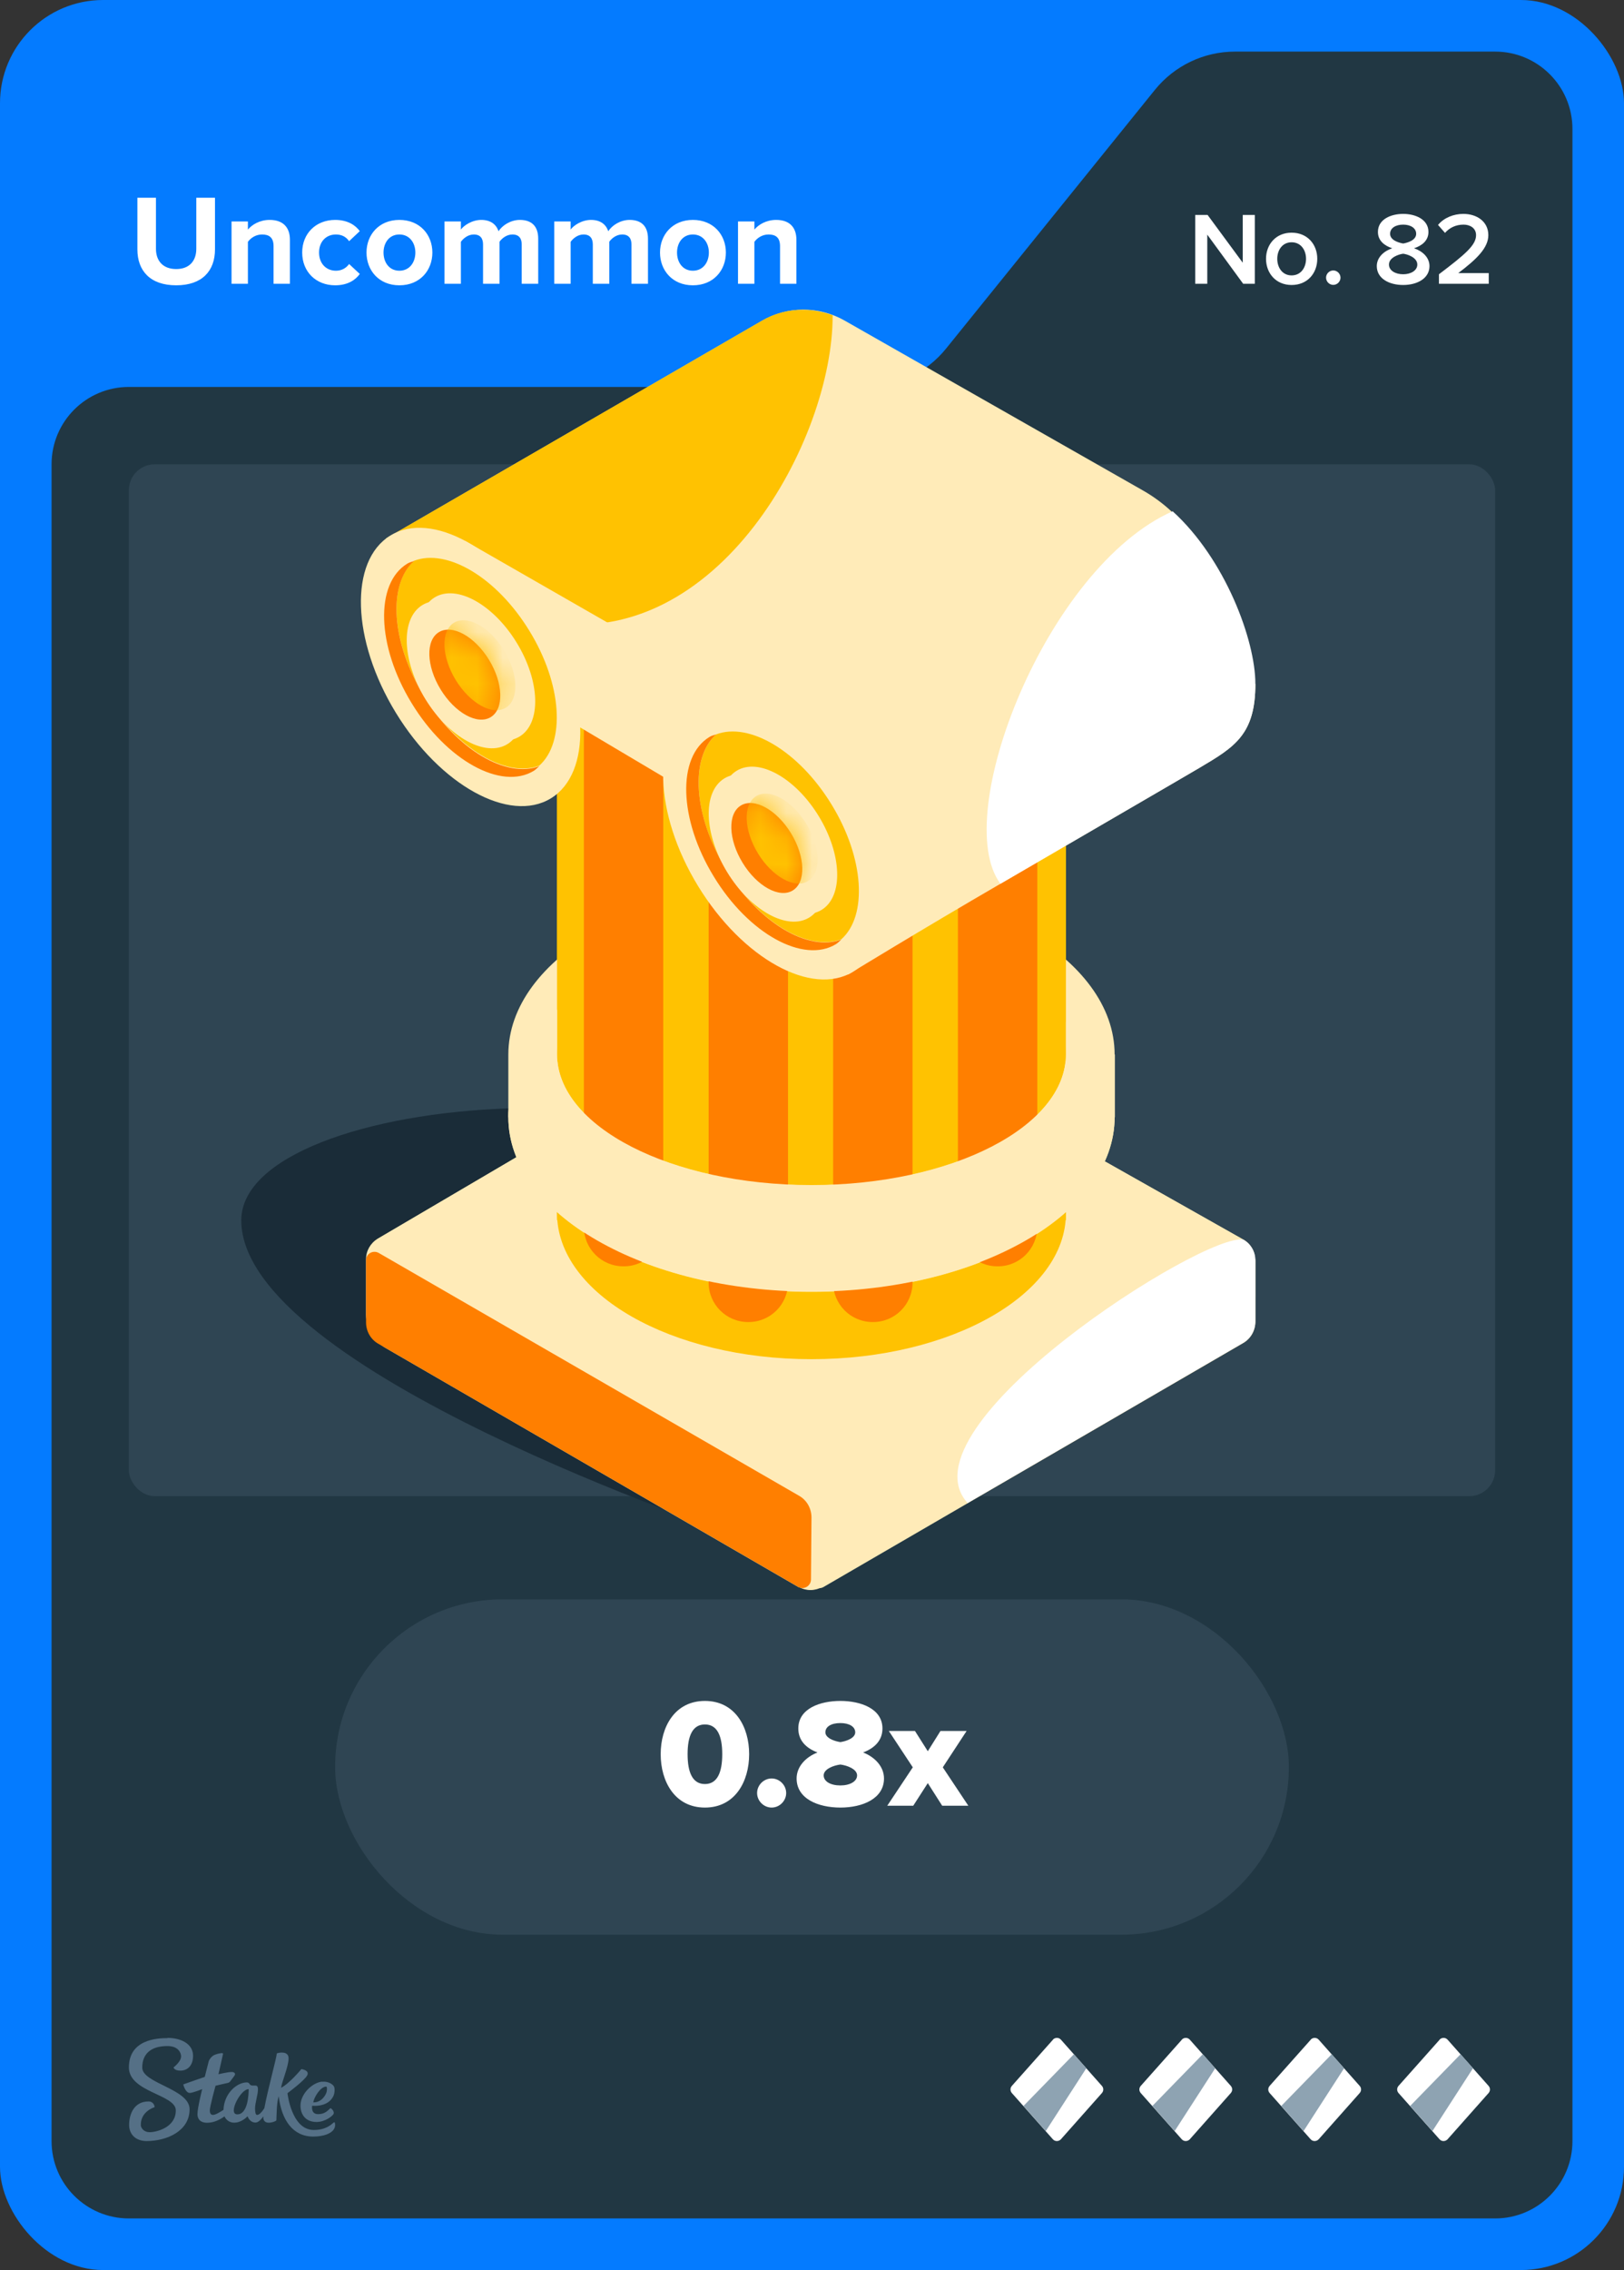 <svg width="63" height="88" viewBox="0 0 63 88" fill="none" xmlns="http://www.w3.org/2000/svg">
<rect x="0" y="0" width="63" height="88" fill="#333333" stroke="none"/>
<rect width="63" height="88" rx="4" fill="#047BFF"/>
<path d="M36.701 13.513L44.799 3.487C45.559 2.546 46.702 2 47.911 2H58C59.657 2 61 3.343 61 5V83C61 84.657 59.657 86 58 86H5C3.343 86 2 84.657 2 83V18C2 16.343 3.343 15 5 15H33.589C34.798 15 35.941 14.454 36.701 13.513Z" fill="#213743"/>
<rect x="5" y="18" width="53" height="40" rx="1" fill="#2F4553"/>
<path d="M9.36 47.3C9.34 53.12 28.5 59.5 28.5 59.5C28.5 59.5 39.77 52.16 35.4 47.65C28.52 40.54 9.38 42.38 9.36 47.3Z" fill="#1A2C38"/>
<path d="M31 61.54L14.95 52.25C14.49 51.98 14.2 51.49 14.2 50.95V48.81C14.2 48.49 14.37 48.19 14.65 48.02L20.83 44.39L42.01 44.54L48.23 48.05C48.52 48.21 48.69 48.52 48.69 48.84V50.21C48.69 51.17 48.18 52.06 47.35 52.54L31.89 61.52C31.61 61.68 31.27 61.68 30.99 61.52L31 61.54Z" fill="#FFEBB8"/>
<path d="M31.48 58.27L14.68 48.57C14.47 48.45 14.46 48.14 14.68 48.01L31.08 38.37L48.2 48.04C48.42 48.16 48.42 48.48 48.2 48.6L31.48 58.26V58.27Z" fill="#FFEBB8"/>
<path d="M31.45 61.24L31.47 58.83C31.47 58.49 31.66 58.17 31.96 58L48.21 48.61C48.43 48.49 48.7 48.64 48.7 48.89V51.23C48.7 51.58 48.52 51.9 48.22 52.07L31.95 61.52C31.73 61.65 31.46 61.49 31.46 61.24H31.45Z" fill="#FFEBB8"/>
<path d="M14.2 48.86V51.26C14.2 51.61 14.38 51.93 14.69 52.1L30.97 61.52C31.18 61.64 31.45 61.49 31.46 61.24L31.48 58.83C31.48 58.48 31.3 58.15 30.99 57.98L14.69 48.57C14.47 48.45 14.2 48.6 14.2 48.85V48.86Z" fill="#FF7F00"/>
<path d="M41.35 29.45H21.61V47.3H41.35V29.45Z" fill="#FFC201"/>
<path d="M31.48 52.69C36.931 52.69 41.35 50.16 41.35 47.04C41.35 43.92 36.931 41.39 31.48 41.39C26.029 41.39 21.61 43.92 21.61 47.04C21.61 50.16 26.029 52.69 31.48 52.69Z" fill="#FFC201"/>
<path d="M31.48 50.08C37.975 50.08 43.24 47.049 43.24 43.31C43.24 39.571 37.975 36.54 31.48 36.54C24.985 36.54 19.72 39.571 19.72 43.31C19.72 47.049 24.985 50.08 31.48 50.08Z" fill="#FFEBB8"/>
<path d="M43.24 40.88C43.24 37.14 37.97 34.11 31.48 34.11C24.99 34.11 19.72 37.14 19.72 40.88V43.31H43.25V40.88H43.24Z" fill="#FFEBB8"/>
<path d="M41.35 23.29H21.61V41.14H41.35V23.29Z" fill="#FFC201"/>
<path d="M31.48 45.95C36.931 45.95 41.35 43.68 41.35 40.88C41.35 38.08 36.931 35.81 31.48 35.81C26.029 35.81 21.61 38.08 21.61 40.88C21.61 43.68 26.029 45.95 31.48 45.95Z" fill="#FFC201"/>
<path d="M24.2 24.04H24.18C23.335 24.04 22.65 24.725 22.65 25.57V47.56C22.65 48.405 23.335 49.09 24.18 49.09H24.2C25.045 49.09 25.73 48.405 25.73 47.56V25.57C25.73 24.725 25.045 24.04 24.2 24.04Z" fill="#FF7F00"/>
<path d="M29.04 26.2H29.02C28.175 26.2 27.49 26.885 27.49 27.73V49.72C27.49 50.565 28.175 51.25 29.02 51.25H29.04C29.885 51.25 30.57 50.565 30.57 49.72V27.73C30.57 26.885 29.885 26.2 29.04 26.2Z" fill="#FF7F00"/>
<path d="M33.87 26.2H33.85C33.005 26.2 32.32 26.885 32.32 27.73V49.72C32.32 50.565 33.005 51.25 33.85 51.25H33.87C34.715 51.25 35.4 50.565 35.4 49.72V27.73C35.4 26.885 34.715 26.2 33.87 26.2Z" fill="#FF7F00"/>
<path d="M38.71 24.04H38.69C37.845 24.04 37.16 24.725 37.16 25.57V47.56C37.16 48.405 37.845 49.09 38.69 49.09H38.71C39.555 49.09 40.24 48.405 40.24 47.56V25.57C40.24 24.725 39.555 24.04 38.71 24.04Z" fill="#FF7F00"/>
<path d="M48.7 26.51C48.7 28.48 47.89 28.96 46.54 29.76C45.83 30.18 42.14 32.32 38.81 34.26C35.81 36 32.9 37.78 32.9 37.78L26.28 27.52L14.97 20.88L29.55 12.44C30.55 11.86 31.77 11.86 32.77 12.43L44.35 19.02C44.75 19.25 45.12 19.52 45.46 19.84C47.5 21.69 48.67 24.84 48.67 26.53L48.7 26.51Z" fill="#FFEBB8"/>
<path d="M32.3 12.22C31.4 11.89 30.4 11.94 29.56 12.43L14.98 20.87L20.47 24.1C20.91 24.1 21.16 24.1 21.16 24.1C27.87 25.29 32.32 17 32.3 12.23V12.22Z" fill="#FFC201"/>
<path d="M18.03 20.96L29.75 27.68L30.83 33.14L20.57 27.05L18.03 20.96Z" fill="#FFEBB8"/>
<path d="M21.37 30.949C22.972 29.97 22.877 26.895 21.157 24.082C19.437 21.269 16.744 19.783 15.142 20.762C13.54 21.742 13.636 24.816 15.355 27.629C17.075 30.442 19.768 31.929 21.37 30.949Z" fill="#FFEBB8"/>
<path d="M20.54 24.46C19.27 22.38 17.34 21.25 16.06 21.74C15.04 22.65 15.17 24.89 16.44 26.96C17.71 29.03 19.64 30.17 20.92 29.68C21.94 28.77 21.81 26.53 20.54 24.46Z" fill="#FFC201"/>
<path d="M16.44 26.97C15.17 24.89 15.04 22.66 16.06 21.75C15.97 21.78 15.88 21.8 15.8 21.85C14.54 22.62 14.61 25.04 15.97 27.26C17.32 29.48 19.45 30.65 20.71 29.88C20.79 29.83 20.85 29.76 20.92 29.7C19.64 30.19 17.71 29.06 16.44 26.98V26.97Z" fill="#FF7F00"/>
<path d="M20.158 28.551C21.006 28.033 20.956 26.405 20.045 24.916C19.135 23.427 17.71 22.641 16.861 23.159C16.013 23.678 16.064 25.305 16.974 26.794C17.884 28.283 19.31 29.07 20.158 28.551Z" fill="#FFEBB8"/>
<path d="M19.68 28.849C20.528 28.331 20.477 26.703 19.567 25.214C18.657 23.725 17.231 22.939 16.383 23.457C15.535 23.976 15.585 25.603 16.496 27.092C17.406 28.581 18.831 29.368 19.68 28.849Z" fill="#FFEBB8"/>
<path d="M19.038 27.8C19.556 27.483 19.526 26.489 18.97 25.579C18.414 24.67 17.543 24.19 17.025 24.507C16.506 24.823 16.537 25.818 17.093 26.727C17.649 27.636 18.52 28.117 19.038 27.8Z" fill="#FF7F00"/>
<mask id="mask0_26835_29245" style="mask-type:luminance" maskUnits="userSpaceOnUse" x="16" y="24" width="4" height="4">
<path d="M19.038 27.8C19.556 27.483 19.526 26.489 18.97 25.579C18.414 24.67 17.543 24.189 17.025 24.506C16.506 24.823 16.537 25.817 17.093 26.727C17.649 27.636 18.52 28.116 19.038 27.8Z" fill="white"/>
</mask>
<g mask="url(#mask0_26835_29245)">
<path d="M19.624 27.435C20.142 27.118 20.112 26.124 19.556 25.214C19 24.305 18.129 23.824 17.61 24.141C17.092 24.458 17.123 25.452 17.679 26.362C18.235 27.271 19.105 27.752 19.624 27.435Z" fill="#FFC201"/>
</g>
<path d="M33.095 37.669C34.697 36.69 34.602 33.615 32.882 30.802C31.162 27.989 28.469 26.503 26.867 27.482C25.265 28.462 25.36 31.536 27.08 34.349C28.8 37.163 31.493 38.649 33.095 37.669Z" fill="#FFEBB8"/>
<path d="M32.26 31.19C30.99 29.11 29.06 27.98 27.78 28.47C26.76 29.38 26.89 31.62 28.16 33.69C29.43 35.77 31.36 36.9 32.64 36.41C33.66 35.5 33.53 33.26 32.26 31.19Z" fill="#FFC201"/>
<path d="M28.16 33.69C26.89 31.61 26.76 29.38 27.78 28.47C27.69 28.5 27.6 28.52 27.52 28.57C26.26 29.34 26.33 31.76 27.69 33.98C29.04 36.2 31.17 37.37 32.43 36.6C32.51 36.55 32.57 36.48 32.64 36.42C31.36 36.91 29.43 35.78 28.16 33.7V33.69Z" fill="#FF7F00"/>
<path d="M31.873 35.272C32.721 34.753 32.67 33.126 31.76 31.637C30.85 30.148 29.424 29.361 28.576 29.88C27.728 30.398 27.778 32.025 28.689 33.514C29.599 35.003 31.024 35.79 31.873 35.272Z" fill="#FFEBB8"/>
<path d="M31.394 35.569C32.242 35.051 32.192 33.423 31.282 31.934C30.371 30.445 28.946 29.659 28.098 30.177C27.25 30.696 27.3 32.323 28.21 33.812C29.121 35.301 30.546 36.088 31.394 35.569Z" fill="#FFEBB8"/>
<path d="M30.753 34.52C31.271 34.203 31.241 33.209 30.684 32.3C30.128 31.39 29.258 30.91 28.739 31.227C28.221 31.544 28.252 32.538 28.808 33.447C29.363 34.357 30.234 34.837 30.753 34.52Z" fill="#FF7F00"/>
<mask id="mask1_26835_29245" style="mask-type:luminance" maskUnits="userSpaceOnUse" x="28" y="31" width="4" height="4">
<path d="M30.753 34.52C31.271 34.203 31.241 33.209 30.684 32.299C30.128 31.39 29.258 30.91 28.739 31.227C28.221 31.543 28.252 32.538 28.808 33.447C29.363 34.356 30.234 34.837 30.753 34.52Z" fill="white"/>
</mask>
<g mask="url(#mask1_26835_29245)">
<path d="M31.348 34.155C31.867 33.838 31.836 32.844 31.28 31.934C30.724 31.025 29.853 30.545 29.335 30.861C28.817 31.178 28.847 32.172 29.403 33.082C29.959 33.991 30.83 34.472 31.348 34.155Z" fill="#FFC201"/>
</g>
<path d="M48.7 26.51C48.7 28.48 47.89 28.96 46.54 29.76C45.83 30.18 42.14 32.32 38.81 34.26C36.84 31.63 40.59 21.99 45.49 19.82C47.53 21.67 48.7 24.82 48.7 26.51Z" fill="white"/>
<path d="M43.05 42.09C42.7 40.99 42.49 40.47 41.35 39.62C41.35 39.62 41.35 40.27 41.35 40.87C41.35 43.67 36.93 45.94 31.48 45.94C26.03 45.94 21.61 43.67 21.61 40.87V39.14C20.47 39.98 20.25 40.99 19.91 42.08C19.79 42.47 19.72 42.88 19.72 43.3C19.72 47.04 24.99 50.07 31.48 50.07C37.97 50.07 43.24 47.04 43.24 43.3C43.24 42.88 43.17 42.48 43.05 42.08V42.09Z" fill="#FFEBB8"/>
<path d="M37.53 58.27L48.22 52.06C48.52 51.89 48.7 51.57 48.7 51.22V48.85C48.7 48.52 48.52 48.22 48.24 48.06C46.77 47.72 34.83 55.3 37.54 58.27H37.53Z" fill="white"/>
<path fill-rule="evenodd" clip-rule="evenodd" d="M6.498 79C6.99 79 7.486 79.213 7.49 79.691C7.49 80.104 7.247 80.27 6.998 80.27C6.75 80.27 6.733 80.144 6.733 80.144C6.733 80.144 7.025 79.926 7.025 79.717C7.025 79.609 6.942 79.313 6.489 79.317C5.858 79.317 5.518 79.617 5.518 80.152C5.518 80.765 7.351 80.974 7.355 81.765C7.355 82.613 6.476 82.996 5.692 83C5.283 83 5.013 82.761 5.009 82.378C5.009 81.926 5.222 81.465 5.758 81.465C5.884 81.457 5.988 81.552 5.997 81.678C5.997 81.678 5.997 81.683 5.997 81.687C5.997 81.687 5.457 81.839 5.462 82.378C5.462 82.478 5.566 82.661 5.819 82.656C6.071 82.652 6.824 82.474 6.82 81.809C6.82 81.191 5.004 81.109 5 80.148C5 79.065 6.088 79.009 6.498 79.009V79ZM10.747 79.6C10.812 79.57 11.213 79.491 11.195 79.813C11.182 80.135 10.939 80.691 10.904 80.935C11.23 80.77 11.692 80.209 11.692 80.209C11.692 80.209 12.018 80.252 11.918 80.452C11.818 80.652 11.152 81.144 11.152 81.144C11.152 81.144 11.304 82.57 12.171 82.57C12.645 82.57 12.85 82.361 12.937 82.287C12.959 82.27 12.976 82.265 12.985 82.278C13.02 82.387 12.994 82.504 12.915 82.591C12.819 82.696 12.597 82.822 12.153 82.826C11.365 82.826 10.925 82.196 10.812 81.261C10.725 81.535 10.734 81.983 10.721 82.2C10.695 82.243 10.251 82.417 10.216 82.117C10.216 82.091 10.216 82.07 10.216 82.043C10.133 82.161 10.02 82.283 9.911 82.283C9.72 82.283 9.637 82.122 9.602 82.039C9.576 82.07 9.363 82.287 9.088 82.287C8.923 82.291 8.775 82.196 8.709 82.043C8.57 82.144 8.322 82.291 8.039 82.291C7.734 82.291 7.66 82.109 7.66 81.957C7.66 81.713 7.843 80.987 7.843 80.987C7.843 80.987 7.486 81.13 7.364 81.135C7.194 81.135 7.112 80.822 7.112 80.813C7.112 80.809 7.112 80.8 7.12 80.8C7.22 80.761 7.943 80.513 7.943 80.513C7.943 80.513 8.078 79.983 8.096 79.913C8.113 79.844 8.213 79.7 8.331 79.656C8.418 79.622 8.509 79.6 8.601 79.591C8.631 79.591 8.653 79.6 8.653 79.617C8.653 79.635 8.474 80.409 8.474 80.409C8.474 80.409 8.849 80.322 8.988 80.322C9.097 80.322 9.154 80.387 9.093 80.47C9.032 80.552 8.962 80.648 8.927 80.691C8.888 80.735 8.862 80.743 8.77 80.761C8.644 80.787 8.361 80.856 8.361 80.856C8.361 80.856 8.135 81.678 8.139 81.817C8.139 81.896 8.165 81.987 8.261 81.987C8.357 81.987 8.54 81.874 8.67 81.791C8.692 81.152 9.188 80.726 9.576 80.726C9.702 80.726 9.654 80.848 9.798 80.848H9.889C9.946 80.848 10.007 80.852 10.007 80.996C10.007 81.196 9.894 81.526 9.894 81.735C9.894 81.883 9.915 81.987 9.972 81.987C10.068 81.987 10.177 81.848 10.255 81.726C10.381 81.03 10.734 79.761 10.734 79.617L10.747 79.6ZM12.502 80.7C12.767 80.678 12.933 80.822 12.963 80.9C12.994 80.978 12.989 81.161 12.915 81.291C12.684 81.704 12.11 81.63 12.11 81.63C12.11 81.63 12.044 81.957 12.341 81.957C12.593 81.957 12.706 81.83 12.815 81.726C12.859 81.726 12.994 81.865 12.933 81.961C12.885 82.035 12.619 82.257 12.28 82.261C11.74 82.261 11.605 81.8 11.674 81.47C11.766 81.061 12.175 80.722 12.502 80.696V80.7ZM9.646 80.987C9.323 80.987 8.827 81.97 9.206 81.965C9.619 81.965 9.646 81.183 9.646 81.004V80.987ZM12.641 80.891C12.423 80.9 12.175 81.317 12.153 81.5C12.48 81.513 12.654 81.196 12.676 81.07C12.689 80.974 12.693 80.887 12.641 80.887V80.891Z" fill="#557086"/>
<path d="M40.851 79.067L39.252 80.863C39.183 80.943 39.183 81.057 39.252 81.137L40.846 82.933C40.925 83.022 41.069 83.022 41.154 82.933L42.748 81.137C42.817 81.057 42.817 80.943 42.748 80.863L41.154 79.067C41.074 78.978 40.93 78.978 40.846 79.067H40.851Z" fill="white"/>
<path d="M41.66 79.634L42.142 80.177L40.568 82.614L39.704 81.639L41.66 79.634Z" fill="#8EA3B2"/>
<path d="M45.851 79.067L44.252 80.863C44.183 80.943 44.183 81.057 44.252 81.137L45.846 82.933C45.925 83.022 46.069 83.022 46.154 82.933L47.748 81.137C47.817 81.057 47.817 80.943 47.748 80.863L46.154 79.067C46.074 78.978 45.93 78.978 45.846 79.067H45.851Z" fill="white"/>
<path d="M46.66 79.634L47.142 80.177L45.568 82.614L44.704 81.639L46.66 79.634Z" fill="#8EA3B2"/>
<path d="M50.851 79.067L49.252 80.863C49.183 80.943 49.183 81.057 49.252 81.137L50.846 82.933C50.925 83.022 51.069 83.022 51.154 82.933L52.748 81.137C52.817 81.057 52.817 80.943 52.748 80.863L51.154 79.067C51.074 78.978 50.93 78.978 50.846 79.067H50.851Z" fill="white"/>
<path d="M51.66 79.634L52.142 80.177L50.568 82.614L49.704 81.639L51.66 79.634Z" fill="#8EA3B2"/>
<path d="M55.851 79.067L54.252 80.863C54.183 80.943 54.183 81.057 54.252 81.137L55.846 82.933C55.925 83.022 56.069 83.022 56.154 82.933L57.748 81.137C57.817 81.057 57.817 80.943 57.748 80.863L56.154 79.067C56.074 78.978 55.93 78.978 55.846 79.067H55.851Z" fill="white"/>
<path d="M56.66 79.634L57.142 80.177L55.568 82.614L54.704 81.639L56.66 79.634Z" fill="#8EA3B2"/>
<rect x="13" y="62" width="37" height="13" rx="6.5" fill="#2F4553"/>
<path d="M27.346 70.072C26.176 70.072 25.63 69.058 25.63 68.002C25.63 66.946 26.176 65.938 27.346 65.938C28.516 65.938 29.062 66.946 29.062 68.002C29.062 69.058 28.516 70.072 27.346 70.072ZM27.346 69.16C27.826 69.16 28.018 68.71 28.018 68.002C28.018 67.294 27.826 66.85 27.346 66.85C26.866 66.85 26.674 67.294 26.674 68.002C26.674 68.71 26.866 69.16 27.346 69.16ZM29.934 70.072C29.628 70.072 29.37 69.814 29.37 69.508C29.37 69.202 29.628 68.944 29.934 68.944C30.24 68.944 30.498 69.202 30.498 69.508C30.498 69.814 30.24 70.072 29.934 70.072ZM32.601 70.072C31.737 70.072 30.903 69.73 30.903 68.944C30.903 68.488 31.251 68.116 31.713 67.936C31.287 67.774 30.969 67.486 30.969 67.006C30.969 66.232 31.815 65.938 32.601 65.938C33.381 65.938 34.233 66.232 34.233 67.006C34.233 67.486 33.909 67.774 33.483 67.936C33.945 68.116 34.293 68.488 34.293 68.944C34.293 69.724 33.465 70.072 32.601 70.072ZM32.601 67.534C32.847 67.498 33.177 67.372 33.177 67.156C33.177 66.934 32.943 66.796 32.601 66.796C32.247 66.796 32.019 66.934 32.019 67.156C32.019 67.372 32.355 67.498 32.601 67.534ZM32.601 69.214C32.973 69.214 33.249 69.058 33.249 68.824C33.249 68.578 32.853 68.434 32.601 68.404C32.343 68.434 31.953 68.578 31.953 68.824C31.953 69.058 32.217 69.214 32.601 69.214ZM37.564 70H36.55L35.992 69.124L35.428 70H34.42L35.41 68.512L34.48 67.102H35.494L35.992 67.888L36.484 67.102H37.498L36.574 68.512L37.564 70Z" fill="white"/>
<path d="M6.835 11.06C5.82 11.06 5.33 10.49 5.33 9.67V7.665H6.05V9.645C6.05 10.11 6.32 10.43 6.835 10.43C7.35 10.43 7.615 10.11 7.615 9.645V7.665H8.34V9.665C8.34 10.495 7.85 11.06 6.835 11.06ZM11.247 11H10.612V9.54C10.612 9.205 10.437 9.09 10.167 9.09C9.917 9.09 9.722 9.23 9.617 9.375V11H8.982V8.585H9.617V8.9C9.772 8.715 10.067 8.525 10.462 8.525C10.992 8.525 11.247 8.825 11.247 9.295V11ZM13.002 11.06C12.258 11.06 11.723 10.535 11.723 9.79C11.723 9.05 12.258 8.525 13.002 8.525C13.498 8.525 13.797 8.74 13.957 8.96L13.543 9.35C13.428 9.18 13.252 9.09 13.033 9.09C12.648 9.09 12.377 9.37 12.377 9.79C12.377 10.21 12.648 10.495 13.033 10.495C13.252 10.495 13.428 10.395 13.543 10.235L13.957 10.62C13.797 10.845 13.498 11.06 13.002 11.06ZM15.493 11.06C14.698 11.06 14.218 10.48 14.218 9.79C14.218 9.105 14.698 8.525 15.493 8.525C16.293 8.525 16.773 9.105 16.773 9.79C16.773 10.48 16.293 11.06 15.493 11.06ZM15.493 10.495C15.888 10.495 16.113 10.17 16.113 9.79C16.113 9.415 15.888 9.09 15.493 9.09C15.098 9.09 14.878 9.415 14.878 9.79C14.878 10.17 15.098 10.495 15.493 10.495ZM20.879 11H20.239V9.475C20.239 9.25 20.139 9.09 19.879 9.09C19.654 9.09 19.469 9.24 19.379 9.37V11H18.739V9.475C18.739 9.25 18.639 9.09 18.379 9.09C18.159 9.09 17.974 9.24 17.879 9.375V11H17.244V8.585H17.879V8.9C17.979 8.755 18.299 8.525 18.669 8.525C19.024 8.525 19.249 8.69 19.339 8.965C19.479 8.745 19.799 8.525 20.169 8.525C20.614 8.525 20.879 8.76 20.879 9.255V11ZM25.137 11H24.497V9.475C24.497 9.25 24.396 9.09 24.137 9.09C23.912 9.09 23.727 9.24 23.637 9.37V11H22.997V9.475C22.997 9.25 22.896 9.09 22.637 9.09C22.416 9.09 22.232 9.24 22.137 9.375V11H21.502V8.585H22.137V8.9C22.236 8.755 22.556 8.525 22.927 8.525C23.282 8.525 23.506 8.69 23.596 8.965C23.736 8.745 24.056 8.525 24.427 8.525C24.872 8.525 25.137 8.76 25.137 9.255V11ZM26.879 11.06C26.084 11.06 25.604 10.48 25.604 9.79C25.604 9.105 26.084 8.525 26.879 8.525C27.679 8.525 28.159 9.105 28.159 9.79C28.159 10.48 27.679 11.06 26.879 11.06ZM26.879 10.495C27.274 10.495 27.499 10.17 27.499 9.79C27.499 9.415 27.274 9.09 26.879 9.09C26.484 9.09 26.264 9.415 26.264 9.79C26.264 10.17 26.484 10.495 26.879 10.495ZM30.895 11H30.26V9.54C30.26 9.205 30.085 9.09 29.815 9.09C29.565 9.09 29.37 9.23 29.265 9.375V11H28.63V8.585H29.265V8.9C29.42 8.715 29.715 8.525 30.11 8.525C30.64 8.525 30.895 8.825 30.895 9.295V11Z" fill="white"/>
<path d="M48.678 11H48.226L46.834 9.096V11H46.366V8.332H46.846L48.21 10.184V8.332H48.678V11ZM50.105 11.048C49.493 11.048 49.113 10.588 49.113 10.032C49.113 9.48 49.493 9.02 50.105 9.02C50.725 9.02 51.101 9.48 51.101 10.032C51.101 10.588 50.725 11.048 50.105 11.048ZM50.105 10.676C50.465 10.676 50.665 10.376 50.665 10.032C50.665 9.692 50.465 9.392 50.105 9.392C49.749 9.392 49.549 9.692 49.549 10.032C49.549 10.376 49.749 10.676 50.105 10.676ZM51.722 11.044C51.57 11.044 51.442 10.916 51.442 10.764C51.442 10.612 51.57 10.484 51.722 10.484C51.874 10.484 52.002 10.612 52.002 10.764C52.002 10.916 51.874 11.044 51.722 11.044ZM54.434 11.048C53.886 11.048 53.41 10.796 53.41 10.316C53.41 9.976 53.686 9.732 54.01 9.624C53.71 9.528 53.454 9.332 53.454 8.992C53.454 8.5 53.958 8.292 54.434 8.292C54.902 8.292 55.414 8.5 55.414 8.992C55.414 9.332 55.154 9.528 54.854 9.624C55.178 9.732 55.454 9.976 55.454 10.316C55.454 10.792 54.978 11.048 54.434 11.048ZM54.434 9.44C54.598 9.412 54.938 9.316 54.938 9.064C54.938 8.84 54.718 8.708 54.434 8.708C54.142 8.708 53.926 8.84 53.926 9.064C53.926 9.316 54.27 9.412 54.434 9.44ZM54.434 10.632C54.73 10.632 54.982 10.488 54.982 10.256C54.982 9.98 54.598 9.856 54.434 9.836C54.266 9.856 53.882 9.98 53.882 10.256C53.882 10.488 54.13 10.632 54.434 10.632ZM57.753 11H55.821V10.632C56.857 9.848 57.261 9.5 57.261 9.116C57.261 8.836 57.021 8.708 56.777 8.708C56.465 8.708 56.225 8.836 56.057 9.028L55.785 8.72C56.021 8.436 56.397 8.292 56.769 8.292C57.285 8.292 57.737 8.584 57.737 9.116C57.737 9.608 57.285 10.048 56.569 10.588H57.753V11Z" fill="white"/>
</svg>
